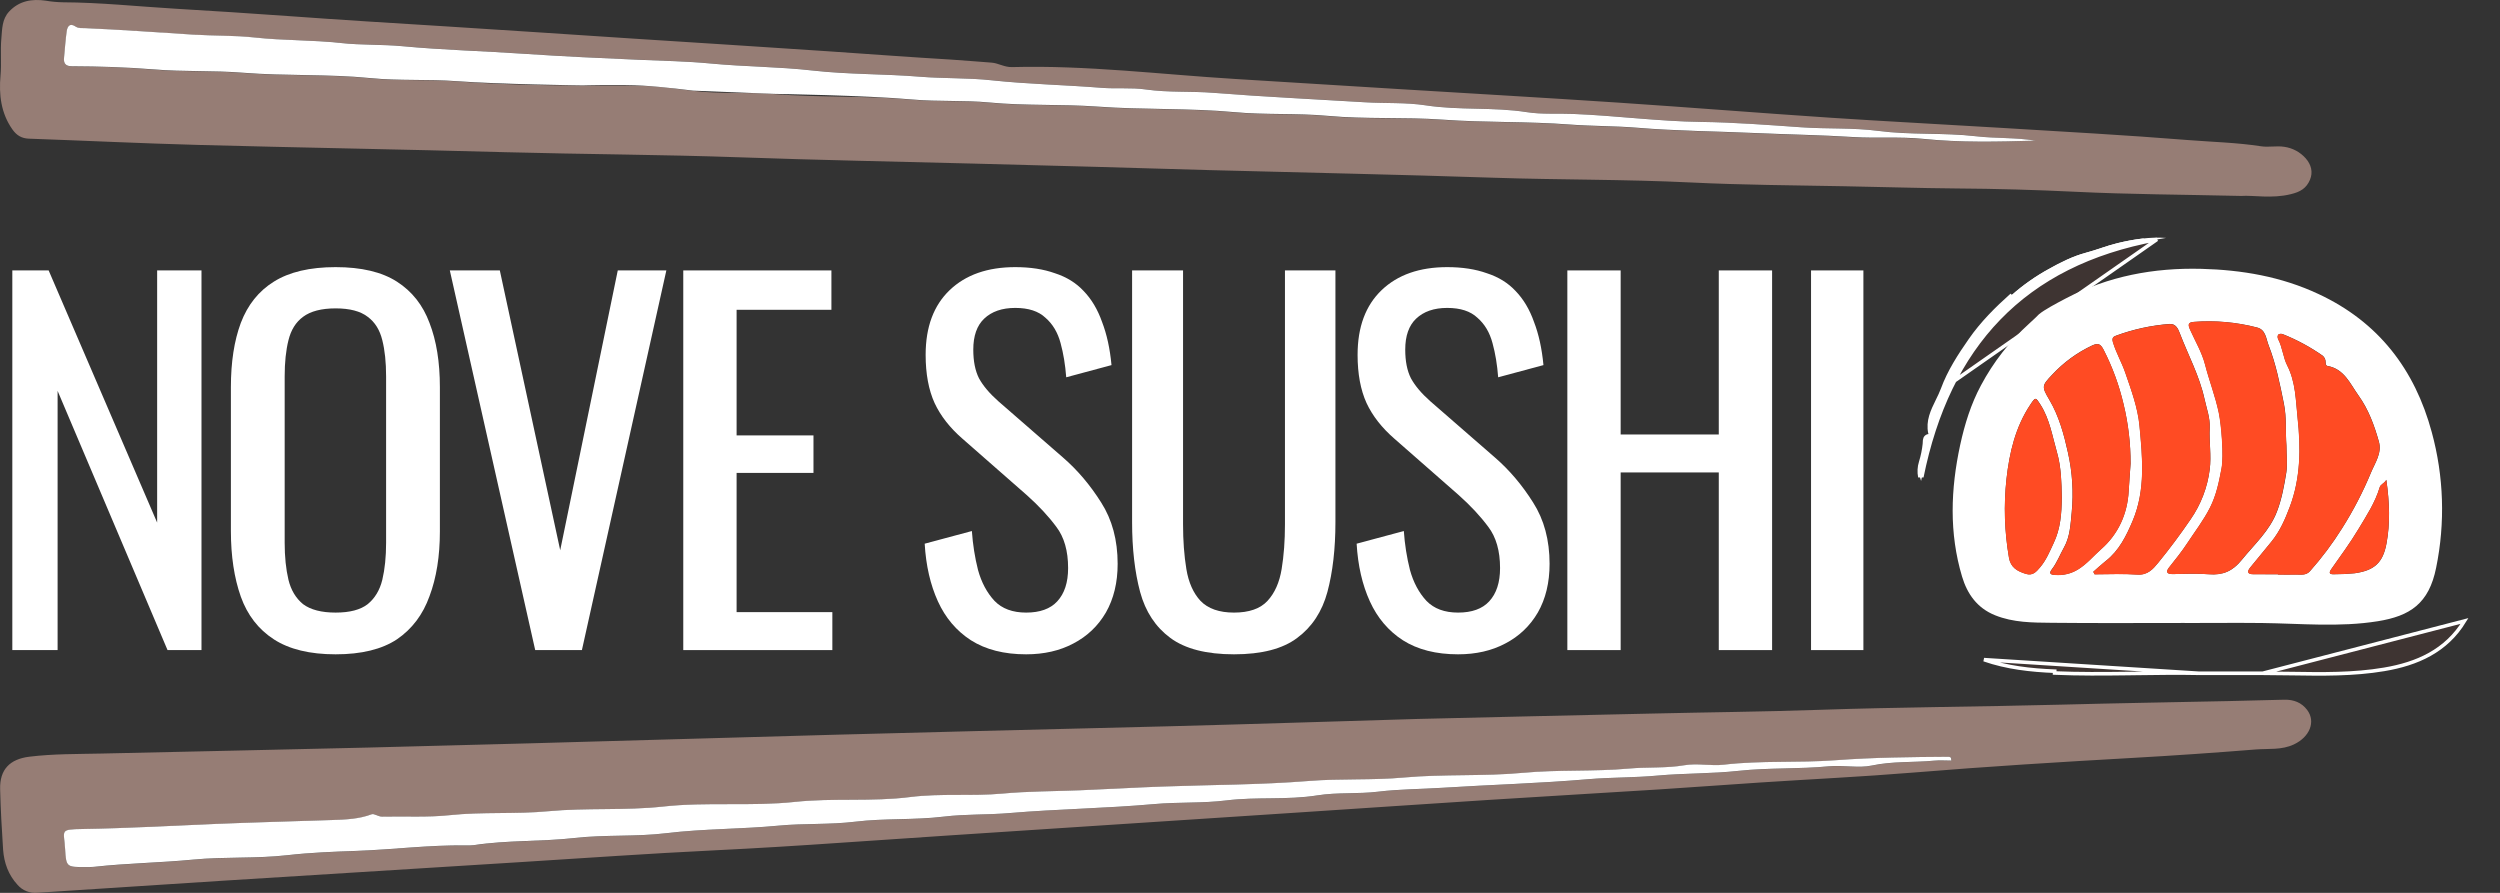 <svg width="168" height="60" viewBox="0 0 168 60" fill="none" xmlns="http://www.w3.org/2000/svg">
<rect x="0" y="0" width="168" height="60" fill="#333333" stroke="none"/>
<path d="M150.612 13.167C146.598 13.074 143.027 13.062 139.463 12.887C136.79 12.757 134.116 12.682 131.442 12.664C128.943 12.643 126.446 12.561 123.946 12.516C120.519 12.451 117.089 12.431 113.665 12.264C109.235 12.047 104.801 12.091 100.369 11.943C94.003 11.73 87.634 11.6 81.267 11.431C78.708 11.364 76.149 11.281 73.59 11.21C70.836 11.134 68.081 11.061 65.326 10.991C60.139 10.855 54.951 10.759 49.765 10.573C44.506 10.386 39.244 10.37 33.983 10.228C27.11 10.038 20.234 9.924 13.36 9.74C9.551 9.637 5.745 9.452 1.936 9.318C1.441 9.3 1.108 9.085 0.834 8.698C0.058 7.598 -0.079 6.346 0.035 5.077C0.11 4.242 0.016 3.414 0.091 2.586C0.148 1.952 0.132 1.297 0.608 0.781C1.282 0.054 2.148 -0.091 3.077 0.047C3.454 0.111 3.836 0.146 4.218 0.154C6.742 0.166 9.25 0.434 11.764 0.584C14.317 0.734 16.869 0.901 19.42 1.083C22.916 1.339 26.414 1.552 29.911 1.769C34.15 2.032 38.397 2.325 42.641 2.6C46.96 2.882 51.281 3.147 55.599 3.443C58.372 3.63 61.143 3.841 63.919 4.005C64.818 4.058 65.719 4.148 66.621 4.208C67.085 4.238 67.492 4.522 68.004 4.509C73.027 4.373 78.009 5.002 83.009 5.307C86.71 5.53 90.411 5.759 94.112 5.992C98.982 6.292 103.851 6.569 108.718 6.894C113.481 7.21 118.241 7.594 123.009 7.911C126.848 8.167 130.693 8.359 134.533 8.595C138.695 8.85 142.859 9.077 147.015 9.41C148.658 9.541 150.313 9.578 151.95 9.831C152.452 9.909 152.983 9.783 153.507 9.867C154.065 9.946 154.575 10.222 154.946 10.643C155.309 11.058 155.45 11.561 155.228 12.087C154.986 12.649 154.588 12.897 153.936 13.05C152.666 13.365 151.42 13.109 150.612 13.167ZM136.778 9.452C135.46 9.234 134.126 9.312 132.791 9.152C130.62 8.892 128.411 9.073 126.22 8.791C124.525 8.569 122.786 8.671 121.065 8.551C118.82 8.396 116.566 8.222 114.312 8.19C111.447 8.152 108.606 7.766 105.748 7.654C104.701 7.613 103.638 7.701 102.612 7.534C100.36 7.179 98.076 7.422 95.823 7.077C94.48 6.871 93.103 6.956 91.741 6.87C88.35 6.66 84.959 6.509 81.568 6.236C80.051 6.115 78.525 6.226 77.005 6.008C76.036 5.869 75.028 5.977 74.045 5.899C71.583 5.701 69.113 5.658 66.658 5.393C65.062 5.222 63.45 5.289 61.842 5.153C59.438 4.955 57.011 5.007 54.611 4.735C52.331 4.478 50.039 4.482 47.756 4.263C46.174 4.113 44.558 4.084 42.957 4.015C40.387 3.905 37.816 3.787 35.25 3.612C32.521 3.427 29.788 3.36 27.064 3.102C25.684 2.972 24.295 3.038 22.905 2.886C20.987 2.681 19.045 2.732 17.12 2.527C15.747 2.378 14.359 2.42 12.979 2.333C10.566 2.183 8.154 2.004 5.739 1.899C5.52 1.889 5.291 1.925 5.092 1.794C4.692 1.528 4.53 1.771 4.487 2.113C4.405 2.706 4.366 3.305 4.308 3.902C4.271 4.278 4.429 4.456 4.821 4.458C6.673 4.467 8.518 4.523 10.367 4.68C12.35 4.847 14.347 4.742 16.34 4.902C19.188 5.13 22.057 4.979 24.91 5.263C26.829 5.453 28.766 5.326 30.699 5.469C33.509 5.678 36.336 5.734 39.156 5.754C40.502 5.764 41.849 5.729 43.197 5.77C44.341 5.805 45.465 5.97 46.598 6.107C48.391 6.326 50.211 6.183 52.024 6.323C55.115 6.564 58.228 6.421 61.326 6.701C63.047 6.858 64.783 6.739 66.514 6.903C68.919 7.133 71.341 7.002 73.756 7.178C76.821 7.402 79.903 7.269 82.972 7.552C85.049 7.743 87.139 7.609 89.229 7.8C91.789 8.041 94.375 7.871 96.952 8.055C99.794 8.257 102.657 8.166 105.498 8.382C106.995 8.503 108.494 8.471 109.994 8.595C112.658 8.815 115.342 8.836 118.017 8.956C120.197 9.055 122.391 9.087 124.577 9.225C126.125 9.322 127.692 9.191 129.231 9.345C131.744 9.589 134.257 9.527 136.778 9.452Z" fill="#967D75"/>
<path d="M95.269 48.313C100.509 48.183 105.751 48.072 110.991 47.952C114.745 47.863 118.491 47.831 122.239 47.701C127.64 47.518 133.044 47.494 138.446 47.354C142.215 47.255 145.985 47.192 149.755 47.113C151.005 47.086 152.254 47.049 153.509 47.02C154.129 47.006 154.667 47.209 155.04 47.707C155.636 48.5 155.211 49.526 154.145 50.027C153.321 50.415 152.441 50.297 151.588 50.364C148.876 50.582 146.162 50.769 143.445 50.924C138.48 51.204 133.508 51.51 128.55 51.918C125.159 52.196 121.753 52.357 118.355 52.58C116.063 52.729 113.772 52.904 111.48 53.05C107.659 53.291 103.838 53.512 100.018 53.756C95.715 54.032 91.419 54.327 87.112 54.609L70.763 55.682C66.056 55.992 61.35 56.297 56.647 56.623C53.754 56.824 50.86 57.004 47.964 57.145C43.617 57.355 39.276 57.666 34.933 57.937C28.274 58.352 21.613 58.769 14.951 59.186C10.808 59.448 6.665 59.717 2.521 59.992C2.27 60.018 2.017 59.983 1.784 59.89C1.55 59.798 1.342 59.65 1.179 59.46C0.564 58.795 0.277 57.992 0.21 57.115C0.118 55.754 0.044 54.391 0.009 53.034C-0.024 51.711 0.657 51.012 1.976 50.85C3.582 50.653 5.195 50.676 6.806 50.639C12.773 50.5 18.741 50.386 24.708 50.237C32.005 50.054 39.301 49.856 46.596 49.642C52.986 49.455 59.375 49.282 65.765 49.124C70.058 49.012 74.351 48.916 78.644 48.804C84.186 48.66 89.727 48.477 95.269 48.313ZM131.127 51.113C131.127 51.051 131.127 50.992 131.127 50.927C131.076 50.904 131.024 50.86 130.973 50.861C128.43 50.878 125.886 50.903 123.343 51.093C120.855 51.279 118.344 51.093 115.855 51.392C114.973 51.497 114.102 51.272 113.191 51.43C111.98 51.64 110.723 51.541 109.482 51.653C107.128 51.866 104.759 51.717 102.388 51.937C99.723 52.186 97.036 52.008 94.363 52.253C92.245 52.448 90.114 52.315 87.982 52.486C84.691 52.749 81.379 52.74 78.076 52.862C76.238 52.931 74.402 53.04 72.565 53.114C70.839 53.182 69.114 53.175 67.389 53.334C65.33 53.524 63.253 53.306 61.186 53.566C58.612 53.889 56.011 53.617 53.424 53.894C50.489 54.205 47.525 53.883 44.574 54.205C42.021 54.484 39.434 54.275 36.864 54.519C34.666 54.729 32.447 54.551 30.236 54.785C28.74 54.944 27.215 54.849 25.703 54.884C25.436 54.884 25.155 54.663 24.995 54.723C24.125 55.051 23.229 55.084 22.322 55.111C19.786 55.197 17.249 55.262 14.713 55.365C11.677 55.486 8.64 55.664 5.6 55.714C3.954 55.742 4.314 55.78 4.389 57.091C4.452 58.278 4.51 58.275 5.721 58.272C5.923 58.279 6.125 58.274 6.327 58.258C8.544 58.017 10.776 57.986 12.998 57.771C15.098 57.567 17.221 57.715 19.33 57.473C20.867 57.298 22.425 57.241 23.968 57.186C26.419 57.097 28.858 56.784 31.313 56.816C31.491 56.824 31.67 56.818 31.847 56.797C34.098 56.459 36.381 56.576 38.642 56.316C40.677 56.086 42.734 56.244 44.786 55.995C47.29 55.69 49.832 55.721 52.352 55.486C54.048 55.327 55.758 55.43 57.464 55.223C59.437 54.983 61.441 55.127 63.427 54.882C64.894 54.701 66.385 54.761 67.868 54.641C71.088 54.364 74.328 54.325 77.556 54.039C79.174 53.894 80.802 53.992 82.43 53.791C84.447 53.541 86.498 53.778 88.53 53.453C89.87 53.239 91.251 53.371 92.616 53.205C94.028 53.033 95.465 53.036 96.891 52.945C100.174 52.736 103.463 52.648 106.744 52.365C108.283 52.232 109.835 52.263 111.379 52.125C113.196 51.959 115.022 52.004 116.846 51.805C118.854 51.586 120.893 51.695 122.917 51.499C123.864 51.407 124.903 51.637 125.775 51.451C127.181 51.15 128.573 51.252 129.964 51.121C130.347 51.081 130.739 51.113 131.127 51.113Z" fill="#967D75"/>
<path d="M147.771 45.244V45.244C146.388 45.215 144.985 45.234 143.569 45.254C143.367 45.256 143.165 45.259 142.963 45.262C141.342 45.283 139.706 45.295 138.07 45.226C138.07 45.226 138.07 45.226 138.07 45.226L138.075 45.105C136.462 45.038 134.864 44.864 133.323 44.328L147.771 45.244ZM147.771 45.244H147.774M147.771 45.244H147.774M147.774 45.244C149.265 45.244 150.656 45.244 152.049 45.245H152.049M147.774 45.244L152.049 45.245M152.049 45.245C152.683 45.245 153.32 45.255 153.958 45.265C156.041 45.298 158.137 45.332 160.216 44.981C162.425 44.609 164.378 43.751 165.614 41.729L152.049 45.245ZM130.545 26.148C130.447 26.411 130.321 26.669 130.194 26.927C129.862 27.603 129.526 28.288 129.697 29.102M130.545 26.148L144.947 16.091C135.952 17.738 130.922 23.26 129.143 32.061C129.115 31.933 129.101 31.803 129.1 31.674M130.545 26.148C130.979 24.968 131.671 23.892 132.406 22.841C133.202 21.698 134.16 20.744 135.191 19.823L130.545 26.148ZM129.697 29.102C129.703 29.122 129.704 29.142 129.702 29.162C129.699 29.182 129.693 29.201 129.682 29.218C129.672 29.235 129.658 29.25 129.642 29.262C129.625 29.274 129.606 29.282 129.587 29.286M129.697 29.102L129.783 29.084C129.774 29.112 129.765 29.14 129.756 29.169C129.748 29.195 129.739 29.221 129.731 29.247M129.697 29.102L129.785 29.076C129.791 29.056 129.798 29.037 129.804 29.018M129.587 29.286C129.343 29.354 129.336 29.542 129.33 29.72C129.329 29.758 129.328 29.796 129.324 29.831C129.28 30.247 129.196 30.657 129.072 31.056C128.969 31.383 128.951 31.729 129.019 32.061C129.046 31.931 129.072 31.802 129.1 31.674M129.587 29.286L129.611 29.405C129.613 29.404 129.614 29.404 129.616 29.404M129.587 29.286L129.619 29.403C129.618 29.403 129.617 29.404 129.616 29.404M129.1 31.674C129.27 30.88 129.468 30.113 129.693 29.373M129.1 31.674C129.099 31.478 129.128 31.282 129.187 31.093L129.188 31.092C129.314 30.686 129.4 30.267 129.444 29.844L129.444 29.844C129.448 29.803 129.45 29.759 129.451 29.719C129.452 29.705 129.452 29.691 129.453 29.678C129.455 29.625 129.459 29.582 129.469 29.544C129.478 29.508 129.492 29.481 129.511 29.461C129.53 29.441 129.561 29.419 129.616 29.404M129.693 29.373C129.669 29.387 129.643 29.398 129.616 29.404M129.693 29.373C129.695 29.364 129.698 29.355 129.701 29.346M129.693 29.373C129.699 29.369 129.706 29.365 129.712 29.361L129.701 29.346M129.701 29.346C129.711 29.313 129.721 29.28 129.731 29.247M129.701 29.346L129.712 29.361C129.742 29.34 129.767 29.312 129.786 29.28L129.731 29.247M129.731 29.247L129.786 29.28C129.805 29.249 129.817 29.213 129.822 29.177C129.826 29.142 129.824 29.107 129.814 29.073C129.811 29.055 129.807 29.036 129.804 29.018M129.804 29.018C129.713 28.512 129.827 28.056 130.012 27.605C130.099 27.395 130.2 27.19 130.303 26.98C130.315 26.956 130.327 26.931 130.339 26.906C130.454 26.672 130.568 26.434 130.658 26.19L130.658 26.19C131.087 25.025 131.771 23.96 132.505 22.911L132.505 22.91C133.293 21.779 134.243 20.832 135.272 19.914C136.026 19.25 136.851 18.67 137.732 18.185L137.733 18.184C138.517 17.746 139.345 17.33 140.232 17.093C140.561 17.007 140.884 16.9 141.203 16.794C141.229 16.785 141.254 16.777 141.28 16.768C141.625 16.654 141.966 16.544 142.313 16.46C142.895 16.32 143.478 16.206 144.067 16.143C140.013 17.022 136.796 18.729 134.351 21.208C132.302 23.286 130.801 25.902 129.804 29.018Z" fill="#3E3432" stroke="white" stroke-width="0.242"/>
<path d="M136.777 9.451C134.256 9.525 131.743 9.588 129.225 9.33C127.686 9.175 126.119 9.306 124.571 9.21C122.385 9.073 120.197 9.04 118.011 8.942C115.336 8.821 112.65 8.805 109.988 8.581C108.489 8.46 106.989 8.482 105.493 8.368C102.651 8.151 99.789 8.247 96.946 8.04C94.369 7.856 91.784 8.021 89.224 7.785C87.133 7.594 85.043 7.729 82.966 7.537C79.897 7.255 76.815 7.387 73.75 7.163C71.335 6.988 68.913 7.119 66.508 6.889C64.778 6.724 63.041 6.843 61.32 6.687C58.222 6.406 52.018 6.309 52.018 6.309L46.593 6.092C46.593 6.092 44.524 5.829 43.191 5.755C41.615 5.668 39.151 5.74 39.151 5.74C39.151 5.74 33.504 5.664 30.693 5.455C28.755 5.311 26.824 5.439 24.904 5.249C22.051 4.966 19.182 5.116 16.335 4.888C14.341 4.728 12.345 4.832 10.361 4.665C8.513 4.516 6.667 4.459 4.815 4.451C4.421 4.451 4.266 4.27 4.302 3.895C4.36 3.293 4.399 2.699 4.481 2.106C4.53 1.764 4.691 1.521 5.087 1.787C5.285 1.918 5.514 1.882 5.733 1.892C8.148 1.996 10.561 2.175 12.973 2.326C14.354 2.413 15.742 2.37 17.115 2.52C19.039 2.73 20.982 2.68 22.899 2.889C24.288 3.042 25.677 2.976 27.057 3.106C29.781 3.363 32.514 3.431 35.243 3.616C37.809 3.79 40.38 3.908 42.95 4.019C44.551 4.088 46.167 4.116 47.749 4.267C50.032 4.486 52.324 4.481 54.604 4.739C57.004 5.011 59.431 4.959 61.835 5.156C63.443 5.288 65.055 5.222 66.651 5.397C69.111 5.66 71.581 5.705 74.038 5.902C75.022 5.98 76.027 5.872 76.998 6.012C78.518 6.229 80.044 6.118 81.561 6.239C84.952 6.51 88.343 6.664 91.734 6.873C93.096 6.957 94.473 6.873 95.816 7.08C98.069 7.426 100.353 7.182 102.605 7.537C103.631 7.7 104.694 7.612 105.741 7.658C108.599 7.77 111.44 8.156 114.305 8.193C116.559 8.223 118.813 8.397 121.058 8.554C122.779 8.675 124.513 8.572 126.213 8.795C128.404 9.082 130.613 8.902 132.784 9.156C134.125 9.311 135.46 9.233 136.777 9.451Z" fill="white"/>
<path d="M131.128 51.111C130.74 51.111 130.348 51.079 129.963 51.117C128.571 51.248 127.177 51.145 125.774 51.446C124.902 51.633 123.863 51.403 122.916 51.494C120.892 51.691 118.853 51.581 116.845 51.8C115.021 52 113.195 51.954 111.378 52.12C109.834 52.262 108.281 52.231 106.742 52.361C103.461 52.644 100.172 52.731 96.889 52.941C95.464 53.031 94.026 53.029 92.614 53.201C91.249 53.367 89.869 53.234 88.528 53.449C86.496 53.773 84.446 53.536 82.428 53.787C80.8 53.988 79.173 53.889 77.555 54.035C74.331 54.323 71.092 54.362 67.867 54.636C66.383 54.763 64.892 54.699 63.426 54.877C61.44 55.118 59.435 54.979 57.463 55.219C55.756 55.426 54.047 55.322 52.351 55.481C49.831 55.722 47.289 55.686 44.784 55.99C42.733 56.239 40.675 56.081 38.641 56.311C36.38 56.566 34.097 56.45 31.846 56.793C31.665 56.813 31.483 56.819 31.302 56.811C28.847 56.778 26.408 57.091 23.957 57.18C22.414 57.235 20.855 57.292 19.319 57.468C17.21 57.708 15.087 57.562 12.987 57.765C10.765 57.98 8.533 58.005 6.316 58.252C6.114 58.268 5.912 58.273 5.71 58.267C4.499 58.267 4.443 58.273 4.378 57.085C4.309 55.775 3.949 55.736 5.589 55.708C8.629 55.658 11.666 55.485 14.702 55.359C17.238 55.256 19.775 55.191 22.311 55.106C23.218 55.075 24.114 55.045 24.984 54.717C25.144 54.657 25.425 54.884 25.692 54.878C27.204 54.843 28.728 54.938 30.225 54.779C32.435 54.545 34.655 54.723 36.853 54.514C39.423 54.273 42.01 54.479 44.563 54.2C47.514 53.877 50.477 54.2 53.413 53.888C56 53.611 58.601 53.888 61.175 53.56C63.242 53.301 65.319 53.518 67.377 53.328C69.103 53.169 70.828 53.177 72.553 53.108C74.391 53.035 76.226 52.925 78.065 52.857C81.367 52.736 84.68 52.743 87.971 52.48C90.103 52.309 92.234 52.443 94.352 52.248C97.025 52.007 99.713 52.18 102.376 51.931C104.744 51.711 107.116 51.86 109.471 51.647C110.712 51.535 111.967 51.634 113.18 51.425C114.088 51.268 114.959 51.491 115.844 51.386C118.333 51.093 120.843 51.273 123.332 51.088C125.875 50.898 128.418 50.872 130.962 50.855C131.013 50.855 131.065 50.899 131.115 50.922C131.126 50.988 131.128 51.049 131.128 51.111Z" fill="white"/>
<path d="M146.815 41.863C143.832 41.863 140.851 41.884 137.868 41.852C136.589 41.839 135.3 41.843 134.07 41.346C132.859 40.858 132.2 39.912 131.85 38.746C130.975 35.817 131.084 32.865 131.723 29.907C132.025 28.511 132.45 27.147 133.12 25.898C133.948 24.341 135.042 22.938 136.353 21.752C136.518 21.604 136.716 21.419 136.777 21.358C136.777 21.358 136.898 21.238 137.019 21.118C137.382 20.817 138.167 20.398 138.827 20.052C141.683 18.556 144.733 17.985 147.931 18.066C150.654 18.135 153.3 18.588 155.787 19.751C159.834 21.631 162.278 24.831 163.416 29.049C164.226 32.018 164.326 35.134 163.709 38.149C163.225 40.572 161.939 41.398 159.794 41.746C157.207 42.161 154.606 41.899 152.009 41.866C150.276 41.848 148.543 41.866 146.81 41.866L146.815 41.863ZM153.65 29.95C153.576 29.008 153.673 28.07 153.478 27.11C153.208 25.779 152.944 24.457 152.45 23.192C152.281 22.758 152.264 22.156 151.682 22.009C150.298 21.648 148.862 21.52 147.435 21.63C147.024 21.665 147.025 21.814 147.193 22.183C147.538 22.948 147.974 23.68 148.186 24.499C148.466 25.582 148.874 26.624 149.107 27.725C149.283 28.567 149.452 30.644 149.295 31.464C149.121 32.372 148.952 33.255 148.519 34.111C148.087 34.967 147.498 35.726 146.98 36.518C146.617 37.068 146.184 37.601 145.769 38.13C145.527 38.428 145.611 38.585 146.021 38.578C146.827 38.562 147.638 38.526 148.443 38.589C149.379 38.663 150.035 38.385 150.648 37.626C151.496 36.577 152.518 35.679 153.017 34.368C153.343 33.517 153.501 32.633 153.644 31.751C153.729 31.165 153.65 30.554 153.65 29.955V29.95ZM140.668 38.421L140.76 38.591C141.716 38.591 142.675 38.539 143.624 38.608C144.327 38.66 144.697 38.224 145.04 37.803C145.803 36.868 146.526 35.898 147.205 34.901C147.898 33.903 148.34 32.754 148.494 31.55C148.615 30.612 148.444 29.677 148.494 28.742C148.526 28.075 148.285 27.453 148.15 26.83C147.811 25.265 147.037 23.843 146.468 22.352C146.366 22.087 146.206 21.741 145.799 21.769C144.573 21.862 143.365 22.124 142.212 22.55C142.022 22.617 141.905 22.699 141.992 22.992C142.204 23.702 142.58 24.34 142.821 25.038C143.226 26.212 143.663 27.396 143.777 28.606C143.978 30.744 144.195 32.925 143.317 35C142.888 36.013 142.406 37 141.5 37.704C141.208 37.936 140.943 38.188 140.668 38.426V38.421ZM153.079 38.585V38.609C153.482 38.609 153.885 38.617 154.29 38.609C154.618 38.6 154.959 38.686 155.234 38.379C156.034 37.478 156.757 36.512 157.395 35.491C158.147 34.302 158.795 33.051 159.333 31.753C159.607 31.092 160.079 30.441 159.864 29.68C159.557 28.584 159.161 27.504 158.491 26.572C157.93 25.791 157.543 24.791 156.404 24.589C156.283 24.567 156.294 24.436 156.283 24.34C156.285 24.259 156.269 24.179 156.237 24.105C156.205 24.031 156.157 23.965 156.097 23.91C155.264 23.324 154.365 22.838 153.418 22.46C153.374 22.442 153.326 22.432 153.278 22.432C153.23 22.432 153.182 22.442 153.138 22.46C153.027 22.538 153.048 22.701 153.098 22.793C153.388 23.355 153.43 24.019 153.704 24.552C154.276 25.678 154.274 26.904 154.401 28.073C154.62 30.078 154.616 32.115 153.876 34.065C153.564 34.885 153.23 35.668 152.665 36.371C152.187 36.96 151.696 37.544 151.221 38.131C150.979 38.43 151.044 38.593 151.452 38.587C151.991 38.584 152.535 38.59 153.079 38.59V38.585ZM143.175 31.152C143.179 29.807 143.021 28.466 142.701 27.158C142.406 25.896 141.959 24.674 141.369 23.518C141.157 23.101 140.994 23.037 140.606 23.208C139.585 23.686 138.667 24.356 137.903 25.181C137.204 25.916 137.19 25.975 137.711 26.856C138.368 27.966 138.696 29.194 138.969 30.431C139.261 31.739 139.345 33.083 139.218 34.417C139.141 35.217 139.105 36.066 138.705 36.776C138.43 37.265 138.233 37.803 137.886 38.252C137.662 38.543 137.805 38.62 138.09 38.633C138.643 38.68 139.196 38.545 139.664 38.249C140.259 37.877 140.695 37.341 141.196 36.9C142.336 35.901 142.963 34.541 143.047 32.986C143.085 32.378 143.135 31.767 143.175 31.157V31.152ZM138.555 33.4C138.528 32.455 138.523 31.41 138.225 30.376C137.913 29.293 137.741 28.165 137.117 27.185C136.795 26.682 136.789 26.666 136.442 27.185C135.432 28.702 135.032 30.419 134.836 32.186C134.645 33.944 134.701 35.721 135.002 37.465C135.114 38.137 135.57 38.384 136.138 38.56C136.593 38.7 136.83 38.432 137.087 38.129C137.505 37.638 137.734 37.07 138.005 36.492C138.468 35.521 138.541 34.535 138.555 33.405V33.4ZM160.363 32.248C160.186 32.531 159.979 32.532 159.913 32.761C159.612 33.773 159.03 34.656 158.493 35.551C157.937 36.48 157.29 37.356 156.666 38.244C156.468 38.526 156.564 38.599 156.85 38.59C157.313 38.592 157.776 38.57 158.237 38.523C159.555 38.336 160.133 37.82 160.373 36.524C160.625 35.16 160.581 33.786 160.363 32.248Z" fill="white"/>
<path d="M145.557 15.987C136.092 17.508 130.865 23.172 129.097 32.322C128.954 31.913 128.947 31.469 129.077 31.056C129.201 30.657 129.286 30.246 129.329 29.831C129.354 29.628 129.295 29.367 129.592 29.286C129.612 29.281 129.631 29.273 129.647 29.262C129.664 29.25 129.678 29.235 129.688 29.218C129.698 29.2 129.705 29.181 129.707 29.161C129.71 29.141 129.708 29.121 129.702 29.102C129.46 27.975 130.196 27.098 130.55 26.147C130.985 24.967 131.676 23.891 132.411 22.841C133.211 21.698 134.169 20.743 135.197 19.823C135.958 19.153 136.79 18.568 137.679 18.078C138.465 17.639 139.305 17.213 140.207 16.976C140.909 16.79 141.585 16.511 142.29 16.342C143.354 16.085 144.436 15.911 145.557 15.987Z" fill="white"/>
<path d="M153.649 29.956C153.649 30.558 153.728 31.169 153.631 31.753C153.484 32.635 153.329 33.518 153.003 34.37C152.505 35.681 151.481 36.578 150.635 37.627C150.022 38.389 149.366 38.667 148.429 38.59C147.629 38.528 146.819 38.564 146.007 38.579C145.598 38.587 145.523 38.43 145.755 38.132C146.176 37.605 146.612 37.069 146.966 36.519C147.485 35.729 148.071 34.974 148.506 34.113C148.94 33.251 149.111 32.375 149.282 31.465C149.438 30.646 149.27 28.567 149.093 27.727C148.861 26.626 148.452 25.584 148.173 24.5C147.961 23.681 147.525 22.949 147.18 22.184C147.014 21.816 147.012 21.667 147.422 21.632C148.849 21.522 150.284 21.65 151.669 22.011C152.25 22.158 152.267 22.759 152.437 23.194C152.931 24.458 153.195 25.781 153.465 27.112C153.67 28.077 153.575 29.014 153.649 29.956Z" fill="#FF4B23"/>
<path d="M140.664 38.425C140.939 38.185 141.204 37.936 141.492 37.713C142.399 37.009 142.881 36.023 143.309 35.009C144.187 32.934 143.97 30.753 143.769 28.615C143.655 27.406 143.218 26.221 142.814 25.047C142.571 24.344 142.196 23.707 141.984 23.002C141.897 22.708 142.014 22.626 142.204 22.559C143.359 22.134 144.568 21.871 145.795 21.779C146.202 21.751 146.362 22.098 146.464 22.363C147.033 23.853 147.807 25.278 148.146 26.84C148.281 27.463 148.522 28.085 148.49 28.752C148.443 29.687 148.611 30.622 148.49 31.561C148.336 32.764 147.894 33.913 147.201 34.912C146.522 35.908 145.799 36.878 145.036 37.813C144.693 38.234 144.323 38.67 143.62 38.618C142.671 38.549 141.712 38.601 140.756 38.601L140.664 38.425Z" fill="#FF4B23"/>
<path d="M153.074 38.591C152.531 38.591 151.984 38.585 151.443 38.591C151.035 38.597 150.968 38.434 151.212 38.135C151.696 37.548 152.181 36.964 152.655 36.375C153.223 35.672 153.558 34.889 153.866 34.069C154.606 32.119 154.611 30.081 154.392 28.077C154.271 26.908 154.271 25.682 153.694 24.556C153.422 24.023 153.38 23.358 153.089 22.797C153.039 22.7 153.017 22.541 153.129 22.464C153.173 22.445 153.221 22.436 153.269 22.436C153.317 22.436 153.364 22.445 153.409 22.464C154.356 22.842 155.256 23.33 156.089 23.917C156.149 23.971 156.197 24.037 156.229 24.111C156.261 24.186 156.277 24.266 156.275 24.346C156.284 24.443 156.275 24.574 156.396 24.596C157.535 24.798 157.922 25.799 158.483 26.578C159.153 27.51 159.549 28.59 159.856 29.687C160.071 30.447 159.599 31.098 159.325 31.759C158.787 33.058 158.139 34.309 157.387 35.498C156.749 36.518 156.026 37.484 155.226 38.385C154.951 38.692 154.61 38.607 154.282 38.615C153.88 38.626 153.476 38.615 153.071 38.615L153.074 38.591Z" fill="#FF4B23"/>
<path d="M143.173 31.16C143.132 31.771 143.083 32.381 143.052 32.993C142.968 34.548 142.341 35.909 141.201 36.908C140.7 37.348 140.264 37.885 139.669 38.257C139.201 38.552 138.648 38.687 138.095 38.641C137.81 38.627 137.667 38.55 137.892 38.259C138.238 37.81 138.435 37.273 138.71 36.784C139.11 36.074 139.146 35.22 139.224 34.424C139.351 33.091 139.266 31.746 138.974 30.439C138.702 29.202 138.369 27.973 137.716 26.864C137.195 25.983 137.21 25.924 137.908 25.189C138.673 24.363 139.591 23.693 140.612 23.215C140.999 23.04 141.163 23.108 141.374 23.526C141.964 24.682 142.411 25.904 142.707 27.166C143.023 28.474 143.18 29.815 143.173 31.16Z" fill="#FF4B23"/>
<path d="M138.552 33.406C138.539 34.539 138.465 35.522 138.003 36.503C137.731 37.081 137.503 37.648 137.085 38.139C136.828 38.443 136.591 38.711 136.135 38.57C135.567 38.395 135.112 38.148 134.999 37.475C134.699 35.732 134.643 33.955 134.833 32.196C135.03 30.43 135.429 28.713 136.439 27.195C136.787 26.672 136.793 26.688 137.115 27.195C137.741 28.176 137.911 29.301 138.223 30.387C138.521 31.415 138.531 32.461 138.552 33.406Z" fill="#FF4B23"/>
<path d="M160.36 32.246C160.578 33.785 160.622 35.159 160.37 36.522C160.127 37.817 159.552 38.334 158.233 38.521C157.773 38.568 157.31 38.59 156.847 38.587C156.561 38.597 156.465 38.524 156.663 38.242C157.286 37.354 157.934 36.478 158.49 35.549C159.027 34.654 159.609 33.771 159.909 32.759C159.976 32.529 160.183 32.528 160.36 32.246Z" fill="#FF4B23"/>
<path d="M0.828 43.686V18.172H3.269L10.56 35.118V18.172H13.54V43.686H11.258L3.871 26.267V43.686H0.828Z" fill="white"/>
<path d="M22.554 43.97C20.821 43.97 19.437 43.634 18.401 42.962C17.365 42.29 16.626 41.334 16.182 40.095C15.738 38.835 15.516 37.365 15.516 35.685V26.015C15.516 24.335 15.738 22.897 16.182 21.7C16.647 20.482 17.387 19.558 18.401 18.928C19.437 18.277 20.821 17.951 22.554 17.951C24.287 17.951 25.661 18.277 26.675 18.928C27.69 19.579 28.419 20.503 28.863 21.7C29.328 22.897 29.56 24.335 29.56 26.015V35.717C29.56 37.376 29.328 38.825 28.863 40.064C28.419 41.303 27.69 42.269 26.675 42.962C25.661 43.634 24.287 43.97 22.554 43.97ZM22.554 41.166C23.505 41.166 24.224 40.977 24.71 40.599C25.196 40.2 25.523 39.654 25.692 38.961C25.861 38.247 25.946 37.418 25.946 36.473V25.291C25.946 24.346 25.861 23.537 25.692 22.865C25.523 22.172 25.196 21.647 24.71 21.29C24.224 20.912 23.505 20.723 22.554 20.723C21.603 20.723 20.874 20.912 20.366 21.29C19.88 21.647 19.553 22.172 19.384 22.865C19.215 23.537 19.13 24.346 19.13 25.291V36.473C19.13 37.418 19.215 38.247 19.384 38.961C19.553 39.654 19.88 40.2 20.366 40.599C20.874 40.977 21.603 41.166 22.554 41.166Z" fill="white"/>
<path d="M35.966 43.686L30.228 18.172H33.588L37.646 36.977L41.514 18.172H44.779L39.104 43.686H35.966Z" fill="white"/>
<path d="M45.916 43.686V18.172H55.871V20.818H49.499V29.259H54.666V31.779H49.499V41.135H55.934V43.686H45.916Z" fill="white"/>
<path d="M68.955 43.97C67.476 43.97 66.24 43.655 65.246 43.025C64.274 42.395 63.534 41.523 63.027 40.41C62.52 39.297 62.224 38.006 62.139 36.536L65.31 35.685C65.373 36.588 65.51 37.46 65.722 38.3C65.954 39.14 66.324 39.833 66.831 40.379C67.338 40.904 68.047 41.166 68.955 41.166C69.885 41.166 70.583 40.914 71.048 40.41C71.534 39.885 71.777 39.14 71.777 38.174C71.777 37.019 71.513 36.095 70.984 35.402C70.456 34.688 69.79 33.974 68.987 33.26L64.676 29.48C63.83 28.745 63.207 27.947 62.805 27.086C62.404 26.204 62.203 25.122 62.203 23.842C62.203 21.973 62.742 20.524 63.82 19.495C64.897 18.466 66.366 17.951 68.226 17.951C69.241 17.951 70.128 18.088 70.889 18.361C71.671 18.613 72.316 19.012 72.823 19.558C73.351 20.104 73.763 20.797 74.059 21.637C74.376 22.456 74.588 23.422 74.693 24.535L71.65 25.354C71.587 24.514 71.46 23.747 71.27 23.054C71.079 22.34 70.741 21.773 70.255 21.353C69.79 20.912 69.114 20.692 68.226 20.692C67.338 20.692 66.641 20.933 66.134 21.416C65.648 21.878 65.405 22.571 65.405 23.495C65.405 24.272 65.532 24.913 65.785 25.416C66.06 25.921 66.493 26.435 67.085 26.96L71.428 30.74C72.4 31.58 73.256 32.588 73.996 33.764C74.736 34.919 75.106 36.294 75.106 37.89C75.106 39.15 74.841 40.242 74.313 41.166C73.785 42.069 73.055 42.762 72.126 43.245C71.217 43.728 70.16 43.97 68.955 43.97Z" fill="white"/>
<path d="M82.925 43.97C81.065 43.97 79.638 43.602 78.645 42.867C77.652 42.132 76.975 41.103 76.616 39.78C76.257 38.436 76.077 36.872 76.077 35.087V18.172H79.501V35.244C79.501 36.336 79.575 37.334 79.723 38.237C79.871 39.14 80.188 39.854 80.674 40.379C81.181 40.904 81.932 41.166 82.925 41.166C83.939 41.166 84.69 40.904 85.176 40.379C85.662 39.854 85.979 39.14 86.127 38.237C86.275 37.334 86.349 36.336 86.349 35.244V18.172H89.741V35.087C89.741 36.872 89.561 38.436 89.202 39.78C88.843 41.103 88.166 42.132 87.173 42.867C86.201 43.602 84.785 43.97 82.925 43.97Z" fill="white"/>
<path d="M97.982 43.97C96.503 43.97 95.266 43.655 94.273 43.025C93.301 42.395 92.561 41.523 92.054 40.41C91.547 39.297 91.251 38.006 91.166 36.536L94.337 35.685C94.4 36.588 94.537 37.46 94.749 38.3C94.981 39.14 95.351 39.833 95.858 40.379C96.365 40.904 97.073 41.166 97.982 41.166C98.912 41.166 99.61 40.914 100.075 40.41C100.561 39.885 100.804 39.14 100.804 38.174C100.804 37.019 100.539 36.095 100.011 35.402C99.483 34.688 98.817 33.974 98.014 33.26L93.703 29.48C92.857 28.745 92.234 27.947 91.832 27.086C91.43 26.204 91.23 25.122 91.23 23.842C91.23 21.973 91.769 20.524 92.847 19.495C93.924 18.466 95.393 17.951 97.253 17.951C98.267 17.951 99.155 18.088 99.916 18.361C100.698 18.613 101.343 19.012 101.85 19.558C102.378 20.104 102.79 20.797 103.086 21.637C103.403 22.456 103.615 23.422 103.72 24.535L100.677 25.354C100.613 24.514 100.487 23.747 100.296 23.054C100.106 22.34 99.768 21.773 99.282 21.353C98.817 20.912 98.141 20.692 97.253 20.692C96.365 20.692 95.668 20.933 95.161 21.416C94.675 21.878 94.432 22.571 94.432 23.495C94.432 24.272 94.558 24.913 94.812 25.416C95.087 25.921 95.52 26.435 96.112 26.96L100.455 30.74C101.427 31.58 102.283 32.588 103.023 33.764C103.762 34.919 104.132 36.294 104.132 37.89C104.132 39.15 103.868 40.242 103.34 41.166C102.811 42.069 102.082 42.762 101.152 43.245C100.244 43.728 99.187 43.97 97.982 43.97Z" fill="white"/>
<path d="M105.326 43.686V18.172H108.908V29.197H115.502V18.172H119.085V43.686H115.502V31.748H108.908V43.686H105.326Z" fill="white"/>
<path d="M121.702 43.686V18.172H125.22V43.686H121.702Z" fill="white"/>
</svg>
